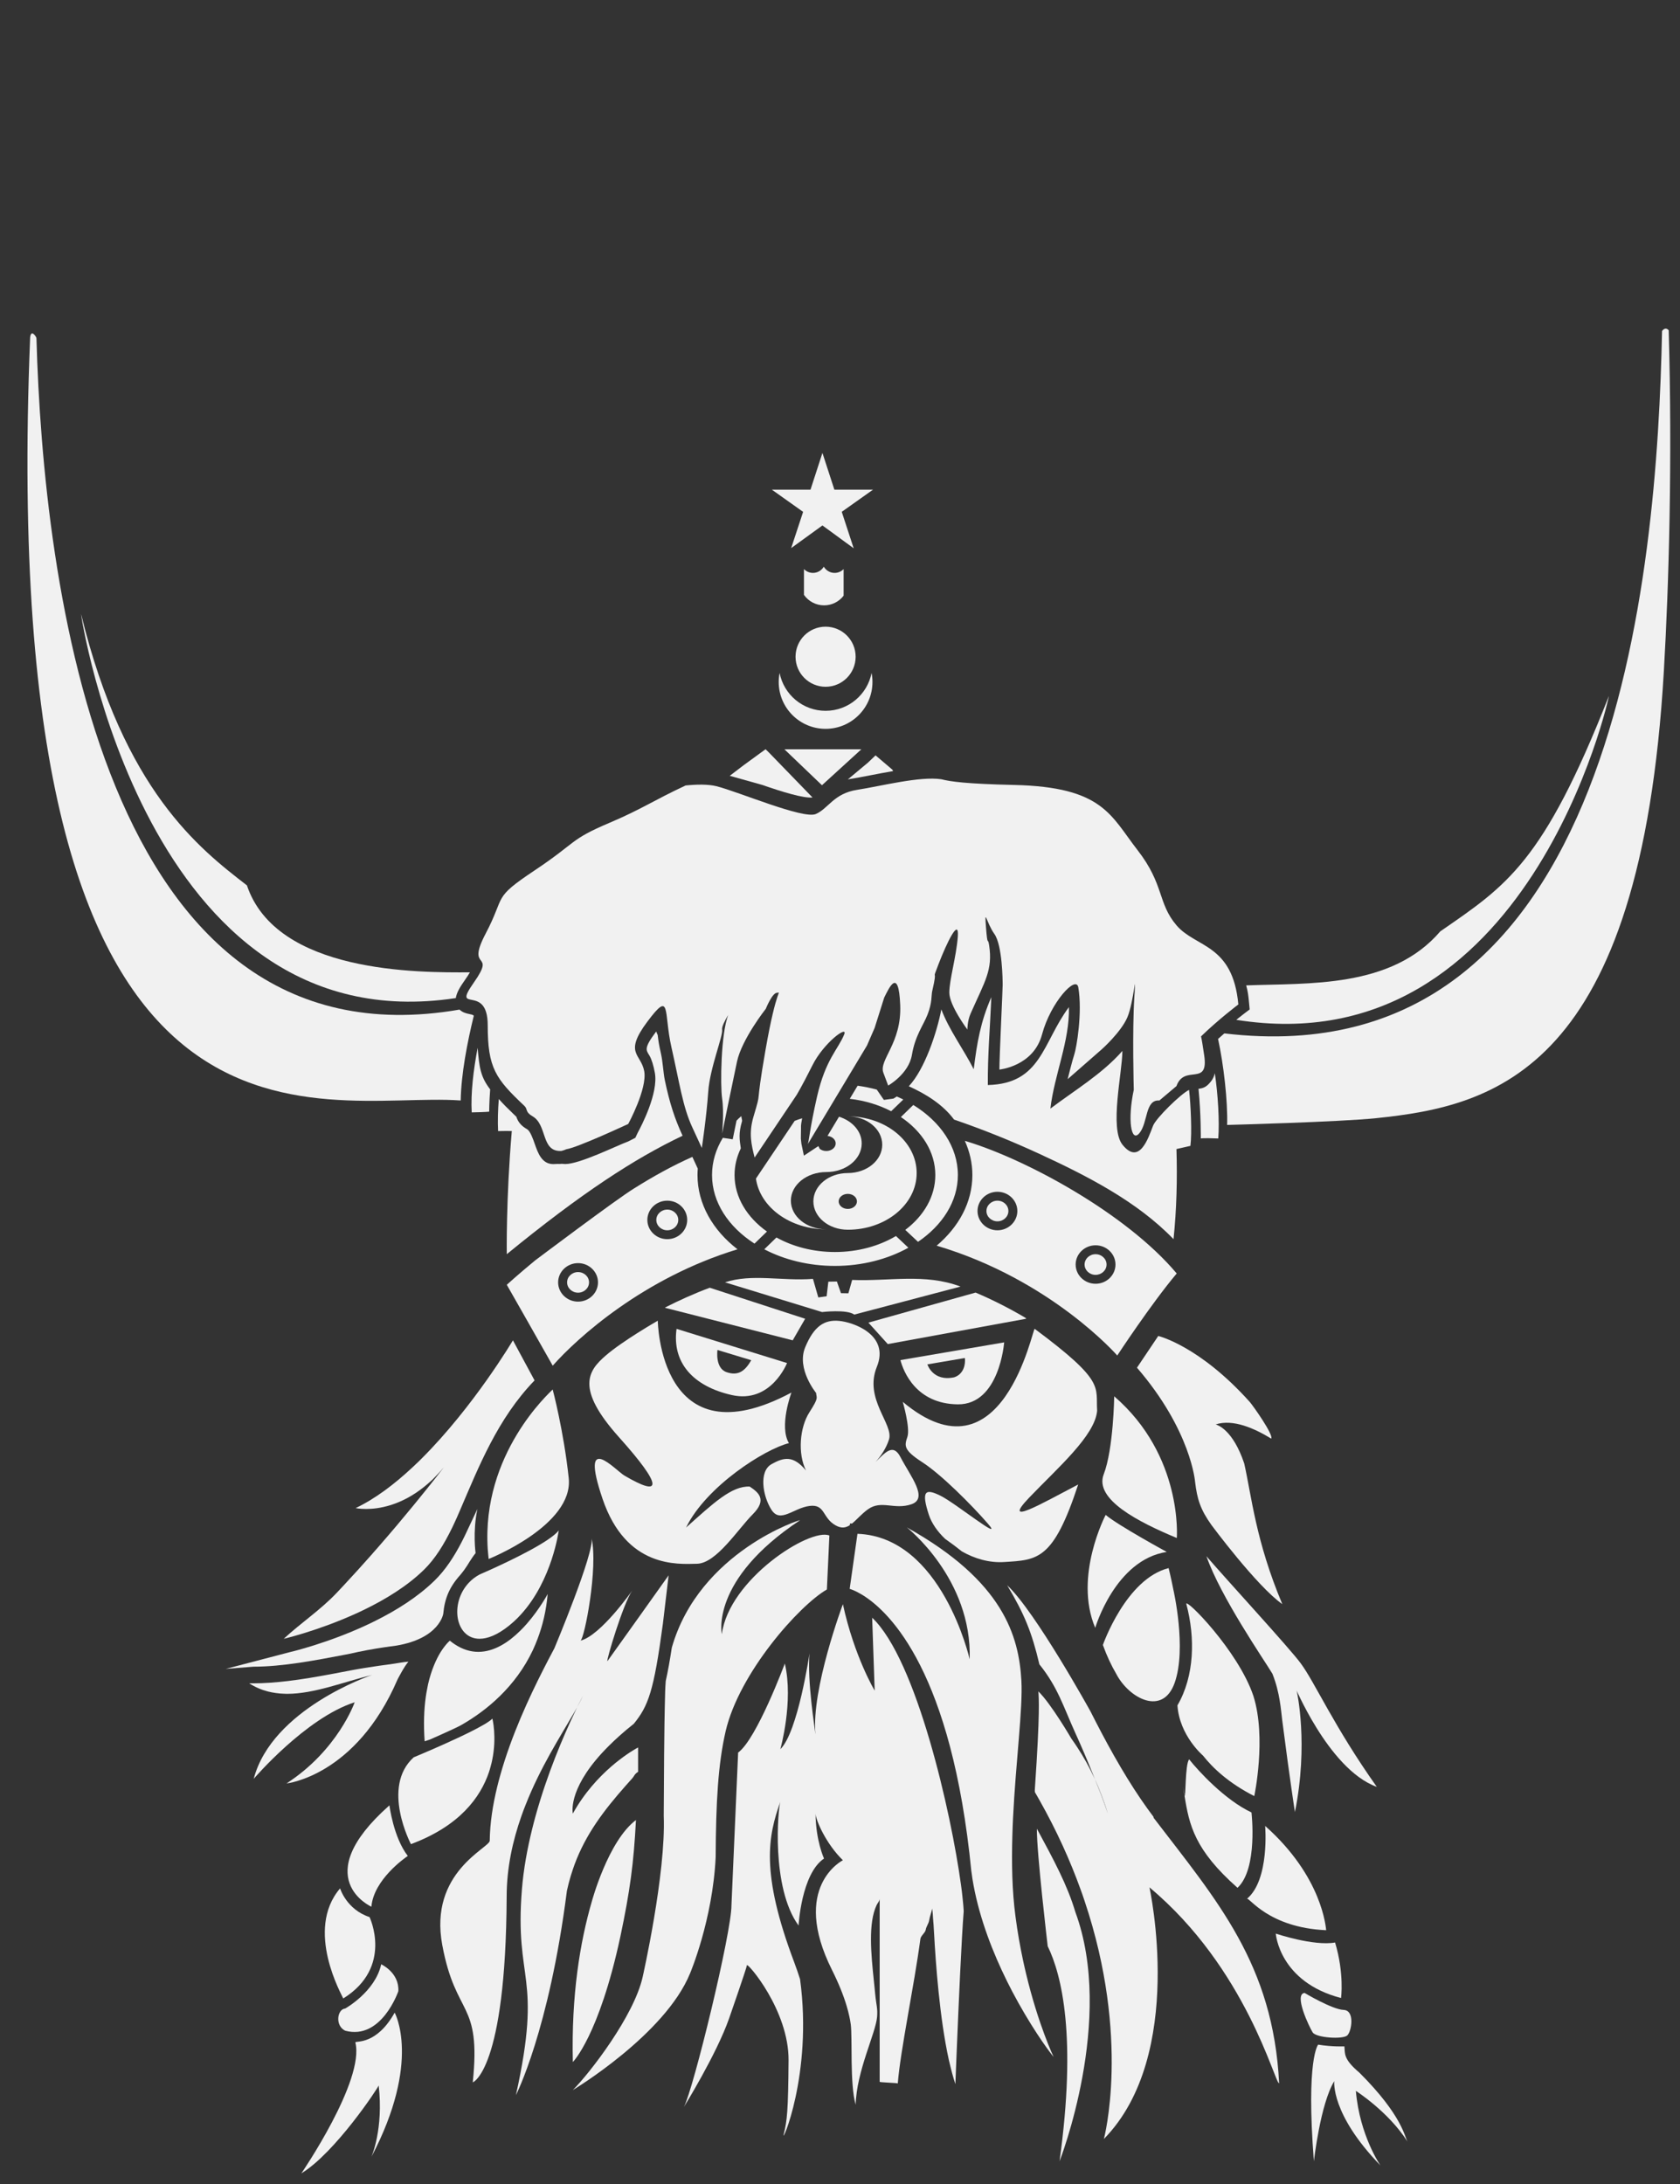 <?xml version="1.0" encoding="utf-8"?>
<!-- Generator: Adobe Illustrator 16.0.0, SVG Export Plug-In . SVG Version: 6.00 Build 0)  -->
<!DOCTYPE svg PUBLIC "-//W3C//DTD SVG 1.1//EN" "http://www.w3.org/Graphics/SVG/1.1/DTD/svg11.dtd">
<svg version="1.1" id="Calque_1" xmlns="http://www.w3.org/2000/svg" xmlns:xlink="http://www.w3.org/1999/xlink" x="0px" y="0px"
	 width="566.93px" height="737.01px" viewBox="0 0 566.93 737.01" enable-background="new 0 0 566.93 737.01" xml:space="preserve">
<rect x="0" y="0" width="566.93" height="737.01" fill="#333333" stroke="none"/>
<path fill="#F1F1F1" d="M297.718,386.29c0,5.283-5.202,9.565-11.619,9.565c-6.416,0-11.618,4.281-11.618,9.565
	c0,5.283,5.202,9.565,11.618,9.565c12.835,0,23.237-8.565,23.237-19.131c0-10.563-10.402-19.13-23.237-19.13
	C292.516,376.726,297.718,381.009,297.718,386.29z M286.099,407.961c-1.702,0-3.084-1.139-3.084-2.54
	c0-1.402,1.382-2.539,3.084-2.539c1.704,0,3.085,1.137,3.085,2.539C289.184,406.823,287.803,407.961,286.099,407.961z"/>
<path fill="#F1F1F1" d="M282.011,385.857c0,1.417-1.421,2.564-3.174,2.564c-0.861,0-1.642-0.279-2.213-0.73l-0.458-0.938
	l-4.883,3.237l-0.817-3.896c-0.025,0.057-0.205-1.895-0.209-1.807c0.031-0.474-0.002-2.004,0.038-2.87
	c0.071-1.54-0.189-1.031,0.399-4.046c-0.867,0.254-1.71,0.545-2.526,0.875l-13.07,19.479c1.357,9.631,11.461,17.117,23.74,17.117
	c-6.602,0-11.953-4.326-11.953-9.662s5.352-9.66,11.953-9.66c6.603,0,11.953-4.326,11.953-9.662c0-4.113-3.182-7.614-7.659-9.01
	l-3.888,6.478C280.802,383.488,282.011,384.553,282.011,385.857z"/>
<path fill="#F1F1F1" d="M85.531,562.439c9.798,0,20.902-2.139,30.709-4.013c0.658-0.133,1.293-0.247,1.927-0.374
	c3.701-0.866,7.6-1.58,11.652-2.181c0.657-0.093,1.314-0.196,1.989-0.282c0.669-0.098,1.332-0.189,2.007-0.271
	c14.593-2.479,15.769-10.76,15.769-10.76c0.479-5.132,2.048-8.938,5.657-12.984c2.255-2.665,2.728-3.933,4.169-6.01
	c0.34-0.501,0.709-0.991,1.084-1.464c0,0-1.021-7.201,0.606-14.859c-0.127,0.271-4.21,8.915-4.325,9.174
	c-0.299,0.601-0.599,1.188-0.894,1.782c-2.611,5.067-5.546,9.589-9.249,13.198c-5.68,5.535-12.854,10.032-19.979,13.572
	c-0.524,0.277-1.044,0.52-1.574,0.778c-0.536,0.249-1.061,0.503-1.586,0.745c-13.007,6.02-24.943,8.867-25.75,9.053l-21.571,5.638
	L85.531,562.439z"/>
<path fill="#F1F1F1" d="M96.684,601.838c0,0,23.403-2.434,37.46-35.068c0,0,2.243-4.418,3.686-6.021
	c-1.696,0.092-3.484,0.496-5,0.698c-0.069,0-8.667,1.136-14.144,2.181c-4.572,0.881-9.565,1.85-14.681,2.68
	c-2.236,0.358-4.484,0.682-6.751,0.957c-4.002,0.479-7.986,0.791-11.768,0.791c-0.485,0-0.946-0.007-1.408-0.013
	c2.059,1.32,4.175,2.215,6.36,2.773c0.86,0.22,1.725,0.381,2.589,0.502c0.997,0.146,2.019,0.236,3.038,0.259
	c0.294,0,0.56,0.023,0.842,0.023c9.174,0,19.045-4.035,28.8-6.4c-0.805,0.196-33.938,11.579-40.089,35.081
	c0,0,17.552-20.549,34.07-25.832C119.689,574.449,114.039,590.617,96.684,601.838z"/>
<path fill="#F1F1F1" d="M244.661,432.734l32.753,10.032c0,0,8.32-1.004,10.873,0.854l35.854-9.456
	c-12.104-4.551-24.183-1.718-36.574-2.237l-1.274,4.51l-2.502-0.047l-1.379-3.933c-0.975,0-1.919,0.034-2.883,0.059l-0.571,4.911
	l-2.813,0.404l-1.798-6.262C263.81,432.359,253.703,429.736,244.661,432.734z"/>
<path fill="#F1F1F1" d="M224.476,441.209l-0.012,0.126l43.043,10.969l4.198-7.278l-32.187-10.47
	C234.168,436.551,229.141,438.833,224.476,441.209z"/>
<path fill="#F1F1F1" d="M428.99,485.474c0.819-1.308-6.153-11.111-7.225-12.349c-17.062-19.036-30.901-22.287-30.901-22.287
	l-7.183,10.701c18.329,21.266,19.616,38.564,19.616,38.564c0.691,5.753,1.763,9.267,5.522,14.536c0,0,15.245,20.584,23.912,26.701
	c-8.989-21.352-10.361-36.395-12.858-47.488c-3.88-11.515-9.029-12.944-9.623-13.175
	C416.166,478.791,423.339,482.027,428.99,485.474z"/>
<path fill="#F1F1F1" d="M116.473,685.273c12.275,3.31,17.954-13.337,17.954-13.337c0.335-6.303-5.789-9.071-5.789-9.071
	c-2.018,9.289-12.166,14.935-12.166,14.935C113.808,678.019,112.967,683.559,116.473,685.273z"/>
<path fill="#F1F1F1" d="M346.172,444.783c-5.598-3.309-11.25-6.175-16.952-8.591l-36.17,10.137l6.538,7.242l46.677-8.546
	L346.172,444.783z"/>
<path fill="#F1F1F1" d="M464.613,602.991c-14.515-20.48-20.902-35.276-25.672-41.683c-3.65-5.005-24.852-28.04-31.816-36.136
	c4.787,13.747,19.489,35.012,22.263,39.647c2.589,6.492,2.888,12.479,3.321,15.775c2.618,20.388,4.273,30.899,4.273,30.899
	c4.641-22.89,0.663-40.598,0.663-40.598C436.099,566.573,447.856,596.971,464.613,602.991z"/>
<path fill="#F1F1F1" d="M146.196,499.746c-0.081,0.115-0.184,0.229-0.271,0.333c-0.272,0.348-0.548,0.693-0.831,1.062
	c-0.093,0.104-0.178,0.214-0.266,0.312c-0.275,0.357-0.564,0.709-0.864,1.089c-2.605,3.259-6.001,7.416-9.97,12.126
	c-0.514,0.606-1.039,1.224-1.567,1.84c-0.485,0.576-0.974,1.159-1.489,1.747c-1.083,1.269-2.208,2.566-3.361,3.887
	c-0.379,0.426-0.762,0.864-1.146,1.297c-0.387,0.433-0.768,0.883-1.148,1.321c-2.963,3.35-6.095,6.815-9.365,10.32
	c-0.385,0.409-0.789,0.825-1.169,1.239c-0.387,0.41-0.779,0.813-1.16,1.234c-5.437,5.743-12.034,10.097-17.851,15.477
	c0,0,11.516-2.682,24.212-8.442c0.529-0.225,1.06-0.479,1.596-0.731c0.525-0.242,1.057-0.497,1.579-0.761
	c7.122-3.472,14.33-7.896,19.904-13.331c3.801-3.708,6.782-8.568,9.47-14.059c0.288-0.6,0.005,0.012,0.288-0.6l0.57-1.211
	c0.093-0.196,0.173-0.393,0.266-0.588c0.19-0.415,0.38-0.818,0.57-1.239c0.069-0.174,0.15-0.356,0.23-0.536
	c0.259-0.595,0.525-1.188,0.779-1.788c6.331-14.726,12.713-31.025,25.192-43.914l-7.3-13.525c0,0-13.279,22.429-30.831,39.911
	c-0.191,0.185-0.364,0.352-0.537,0.536c-0.225,0.226-0.449,0.444-0.68,0.664c-0.185,0.177-0.37,0.356-0.565,0.53
	c-0.214,0.219-0.438,0.437-0.669,0.645c-0.191,0.174-0.386,0.368-0.583,0.542c-6.088,5.703-12.621,10.657-19.222,13.786
	c0,0,1.319,0.295,3.545,0.295c4.25,0,11.797-1.13,19.789-7.646c0.323-0.253,0.652-0.52,0.974-0.814c0.115-0.09,0.23-0.2,0.34-0.293
	c0.295-0.271,0.606-0.548,0.928-0.837c0.11-0.12,0.22-0.2,0.341-0.304c0.283-0.289,0.572-0.601,0.883-0.9
	c0.979-1.003,1.965-2.059,2.947-3.24c0,0-0.981,1.279-2.74,3.533C146.756,499.036,146.49,499.376,146.196,499.746z"/>
<path fill="#F1F1F1" d="M204.334,457.504c-5.823,5.063-10.235,11.001,4.562,27.504c14.796,16.513,14.646,20.486,1.833,12.949
	c-2.963-1.706-15.355-15.649-7.392,7.843c7.974,23.455,25.329,22.049,31.879,21.904c6.528-0.145,13.792-11.664,18.774-16.658
	c4.982-4.975,1.995-7.387-0.992-9.386c-6.118-0.283-12.374,5.689-21.473,13.814c6.815-13.93,26.604-26.478,34.707-28.472
	c-3.421-5.696,0.847-17.073,0.847-17.073c-44.531,23.761-45.102-24.246-45.102-24.246S210.171,452.429,204.334,457.504z"/>
<path fill="#F1F1F1" d="M370.24,476.048c-0.524-8.143,2.844-9.837-21.069-27.614c-0.692-0.513-10.794,52.921-44.524,24.632
	c0,0,2.566,8.817,1.568,11.803c-1.003,2.987-1.425,4.405,4.981,8.547c6.394,4.116,16.497,14.229,22.188,20.768
	c5.702,6.545-10.812-6.833-15.927-9.398c-5.126-2.559-6.7-1.845-4.002,6.412c0.929,2.814,2.89,5.639,5.496,8.118
	c2.019,1.413,3.915,2.826,5.662,4.232c4.266,2.434,9.26,3.898,14.248,3.569c11.308-0.697,16.583-0.559,24.983-26.16
	c-12.242,6.394-26.188,14.508-16.515,4.411C357.012,495.261,369.536,484.443,370.24,476.048z"/>
<path fill="#F1F1F1" d="M323.218,473.907c14.079,0.146,15.644-20.912,15.644-20.912l-35.006,5.984
	C304.86,462.809,309.125,473.764,323.218,473.907z M325.605,458.271c0.259,2.196-0.427,5.448-3.592,6.51
	c-7.242,1.546-9.053-4.358-9.053-4.358L325.605,458.271z"/>
<path fill="#F1F1F1" d="M397.126,519.016c0,0,2.151-27.718-21.126-47.818c0,0-0.248,17.789-3.535,26.301
	C369.16,506.001,384.321,513.682,397.126,519.016z"/>
<path fill="#F1F1F1" d="M396.395,567.894c4.146-11.671-0.444-31.511-0.444-31.511c-0.877-4.429-1.591-7.215-1.591-7.215
	c-14.41,3.622-22.184,25.942-22.184,25.942c1.346,3.736,2.872,6.953,4.486,9.71C380.982,573.17,392.381,579.224,396.395,567.894z"/>
<path fill="#F1F1F1" d="M165.679,529.624c-0.56,0.266-1.084,0.496-1.55,0.692c-0.658,0.311-1.205,0.541-1.592,0.703
	c-0.444,0.196-0.703,0.313-0.703,0.313c-1.39,0.748-2.583,1.672-3.575,2.721c-3.309,3.477-4.469,8.251-3.758,12.144
	c0.714,3.84,3.25,6.821,7.339,6.821c2.664,0,5.997-1.263,9.917-4.406c0.554-0.443,1.083-0.898,1.603-1.366
	c0.438-0.402,0.853-0.807,1.273-1.211c0.41-0.408,0.79-0.83,1.182-1.251c10.599-11.625,12.737-28.334,12.737-28.334
	C185.665,520.249,172.35,526.603,165.679,529.624z"/>
<path fill="#F1F1F1" d="M246.946,470.771c13.239,2.993,18.641-10.8,18.641-10.8l-37.277-11.537
	C226.753,459.683,233.713,467.79,246.946,470.771z M242.114,455.556l11.404,3.458c-2.034,3.518-4.3,5.443-8.354,4.024
	C241.226,461.666,242.114,455.556,242.114,455.556z"/>
<path fill="#F1F1F1" d="M260.322,494.117c-4.266,2.411-2.98,10.667,0,15.356c2.988,4.691,7.397-0.561,12.806-1.27
	c5.402-0.721,4.286,3.979,8.823,6.532c1.971,1.107,3.435,0.865,4.82-0.051l0.086-0.577l0.669,0.028
	c1.574-1.269,3.148-3.2,5.374-4.809c4.562-3.263,8.822,0.289,14.657-1.695c5.835-1.995-0.283-9.387-3.702-15.943
	c-2.484-4.768-5.138-1.516-8.412,1.69c1.855-2.042,3.7-4.809,4.571-7.67c1.568-5.12-8.532-13.652-4.109-24.471
	c4.398-10.816-7.981-15.078-12.808-15.498c-4.843-0.433-8.413,1.701-11.393,8.96c-2.981,7.254,3.695,15.361,3.695,15.361
	c0.145,1.856,1.004,1.43-2.271,6.55c-3.274,5.121-3.978,13.941-1.135,19.627C267.719,491.118,264.589,491.69,260.322,494.117z"/>
<path fill="#F1F1F1" d="M393.719,523.709c0,0-16.439-8.96-20.603-12.489c0,0-10.885,20.717-3.522,38.113
	C369.594,549.333,376.317,526.383,393.719,523.709z"/>
<path fill="#F1F1F1" d="M191.92,498.777c-1.701-15.949-5.415-29.885-5.415-29.885c-1.004,1.083-23.997,21.634-21.916,53.871
	c0.033,0.404,0.081,0.82,0.109,1.233c0.069,0.705,0.109,1.386,0.196,2.094C164.895,526.09,193.627,514.708,191.92,498.777z"/>
<path fill="#F1F1F1" d="M165.023,597.974c0.218-0.645,0.398-1.296,0.565-1.937c0.202-0.703,0.368-1.39,0.501-2.064
	c1.636-7.888,0.069-14.012,0.069-14.012c-1.039,1.102-4.164,2.844-7.911,4.705c-0.514,0.255-1.044,0.508-1.586,0.768
	c0,0,0,0.007-0.006,0.011c-0.513,0.249-1.031,0.502-1.563,0.744c-3.056,1.442-6.256,2.866-8.943,4.042
	c-3.771,1.649-6.537,2.785-6.537,2.785c-11.1,10.028-0.941,29.303-0.941,29.303C155.071,616.219,162.14,606.543,165.023,597.974z"/>
<path fill="#F1F1F1" d="M175.488,550.376c-3.9,3.834-8.753,7.058-14.075,7.058c-2.571,0-5.271-0.767-8.003-2.583
	c-0.542-0.362-1.078-0.744-1.614-1.188l-0.012,0.011c-0.058,0.047-0.854,0.71-1.949,2.175c-0.363,0.472-0.761,1.061-1.183,1.729
	c-1.43,2.342-3.068,5.859-4.208,10.818c-0.138,0.668-0.277,1.396-0.409,2.121c-0.151,0.704-0.249,1.437-0.364,2.203
	c-0.571,4.129-0.784,9.064-0.37,14.888c0,0,0.628-0.185,1.73-0.564c2.71-1.183,5.374-2.388,7.807-3.518
	c0.543-0.254,1.073-0.508,1.58-0.751c0.225-0.108,0.444-0.212,0.664-0.333c0.293-0.15,0.576-0.312,0.882-0.485
	c8.008-4.635,17.932-12.529,23.882-25.168c0.283-0.604,0.549-1.229,0.813-1.861c0.266-0.612,0.513-1.246,0.751-1.887
	c1.706-4.504,2.923-9.513,3.408-15.135c0,0-2.636,4.986-6.937,9.928c-0.37,0.428-0.773,0.865-1.166,1.293
	C176.317,549.541,175.913,549.967,175.488,550.376z"/>
<path fill="#F1F1F1" d="M241.508,626.718c0.088-18.57,0.813-31.453,3.373-42.535c4.557-19.627,24.754-42.392,34.159-47.8
	l0.841-18.21c-6.544-2.698-33.887,14.796-36.292,33.288c0,0-4.111-18.216,26.339-38.414c0.836-0.559-33.927,10.409-43.221,42.963
	c-0.692,4.532-1.35,8.176-2.041,11.227c-0.099,1.17-0.162,2.369-0.202,3.569c-0.41,14.853-0.375,29.014-0.48,41.906
	c0.784,19.525-7.115,54.443-7.115,54.443c-2.911,13.094-17.811,32.423-23.559,38.147c0,0,31.096-18.631,39.554-39.364
	C232.865,665.939,240.488,648.007,241.508,626.718z"/>
<path fill="#F1F1F1" d="M131.25,609.38c-27.497,24.437-5.921,34.055-5.921,34.055c0.784-9.191,11.428-16.543,12.235-17.098
	c0.023-0.022,0.047-0.039,0.047-0.039c-4.856-6.251-6.194-17.067-6.194-17.067C131.366,609.272,131.302,609.334,131.25,609.38z"/>
<path fill="#F1F1F1" d="M405.959,592.434c3.225,4.105,8.598,9.244,17.305,13.672c0,0,4.18-19.582-0.289-33.772
	c-5.125-15.354-23.301-33.563-22.626-30.992c3.016,11.313,2.758,24.241-3.01,34.151C398.014,585.71,405.959,592.434,405.959,592.434
	z"/>
<path fill="#F1F1F1" d="M114.765,637.252c-12.05,14.086,0.756,36.28,1.073,37.145c16.964-10.574,8.868-27.463,8.868-27.463
	C116.911,644.379,114.765,637.252,114.765,637.252z"/>
<path fill="#F1F1F1" d="M399.254,602.899c0.216,1.836,0.361,2.75,0.468,3.014C399.567,604.926,399.415,603.923,399.254,602.899z"/>
<path fill="#F1F1F1" d="M417.607,637.052c6.967-6.442,4.712-25.43,4.712-25.43c-8.968-4.226-17.852-13.913-21.03-17.914
	c-1.415,1.675-1.097,13.378-1.566,12.204C401.295,615.942,403.177,624.31,417.607,637.052z"/>
<path fill="#F1F1F1" d="M447.533,651.368c-0.139-0.727-1.13-17.893-20.598-35.195c0,0,1.581,18.156-6.146,24.603
	C421.516,640.095,427.94,650.503,447.533,651.368z"/>
<path fill="#F1F1F1" d="M450.537,655.52c-7.294,1.279-20.015-3.011-20.015-3.011s1.13,16.3,22.026,21.738
	C452.549,674.247,453.691,666.082,450.537,655.52z"/>
<path fill="#F1F1F1" d="M453.674,690.565c0,0-3.915,0.208-8.852-0.582c0,0-4.156,4.722-1.435,39.354c0,0,2.15-19.316,6.872-27.043
	c0,0-1.286,11.082,15.586,28.46c0,0-7.006-10.008-8.298-25.168c0,0,11.019,7.012,17.453,17.166
	c-0.99-1.488-1.631-8.724-16.254-23.313C453.12,694.711,453.95,692.861,453.674,690.565z"/>
<path fill="#F1F1F1" d="M119.909,689.204c3.264,12.87-18.208,44.208-18.208,44.208c11.485-6.981,26.119-29.193,26.085-29.666
	c1.706,14.749-2.445,24.09-2.445,24.09c16.965-32.3,7.842-48.654,7.842-48.654C127.058,690.139,120.192,688.662,119.909,689.204z"/>
<path fill="#F1F1F1" d="M345.751,663.881c-0.161-0.717-0.329-1.431-0.479-2.17c-0.991-4.646-1.908-9.686-2.6-15.07
	c-1.138-8.568-1.314-17.863-1.045-27.09c0.035-0.99,0.07-1.995,0.098-2.999c0.046-0.99,0.093-1.971,0.127-2.963
	c0.936-19.108,3.356-37.099,2.821-46.49c-0.86-14.884-5.997-33.467-38.628-51.641c0,0,22.038,17.304,21.18,44.483
	c0,0-9.354-41.313-37.866-42.345l-2.606,18.404l-0.022,0.186c0,0,0.022,0.017,0.075,0.022c0.287,0.081,1.7,0.52,3.822,1.782
	c0.227,0.12,0.421,0.26,0.646,0.387c9.25,5.823,29.926,26.097,36.512,93.086c0.011,0.093,0.022,0.166,0.046,0.242
	c0.087,0.768,0.19,1.533,0.316,2.294c0.121,0.75,0.26,1.506,0.392,2.25c2.163,11.601,6.591,22.867,11.314,32.393
	c0.287,0.571,0.576,1.136,0.857,1.689c0.289,0.559,0.571,1.112,0.843,1.655c5.776,10.983,11.601,19.212,13.994,22.152
	c0,0-5.16-10.793-9.306-28.15C346.074,665.293,345.917,664.596,345.751,663.881z"/>
<path fill="#F1F1F1" d="M369.46,600.339c2.825,7.087,4.4,11.665,4.4,11.665C372.586,607.742,371.093,603.856,369.46,600.339z"/>
<path fill="#F1F1F1" d="M196.735,572.248c0,0-0.507,0.944-1.36,2.65c-0.184,0.369-0.374,0.773-0.611,1.234
	c0.237-0.414,0.427-0.802,0.633-1.198C195.916,573.965,196.383,573.067,196.735,572.248z"/>
<path fill="#F1F1F1" d="M389.24,613.075c-0.329-0.456-0.694-0.928-1.032-1.39c-0.359-0.466-0.699-0.938-1.045-1.424
	c-6.117-8.48-12.052-18.849-17.378-29.216c-0.312-0.582-0.594-1.164-0.888-1.746c-0.301-0.562-0.588-1.144-0.871-1.713
	c0,0-18.584-33.697-28.144-42.624c5.801,9.699,8.313,15.852,10.869,26.687c6.208,7.721,8.008,14.051,12.137,23.196
	c0.283,0.599,0.541,1.193,0.808,1.787c0.271,0.617,0.553,1.229,0.813,1.839c1.931,4.389,3.591,8.431,4.951,11.867
	c1.633,3.517,3.126,7.403,4.4,11.665c0,0-1.575-4.578-4.4-11.665c-1.832-4.001-3.834-7.518-5.852-10.598
	c-0.34-0.531-0.686-1.063-1.031-1.552c-0.335-0.514-0.682-0.986-1.027-1.47c0,0-6.867-11.798-11.14-15.938
	c0.139,2.261,0.616,6.567-1.188,32.941c-0.052,0.675,0.023,1.079,0.023,1.079c0.196,0.321,0.381,0.645,0.559,0.962
	c0.313,0.559,0.635,1.106,0.947,1.661c5.892,10.441,10.424,20.544,13.89,30.162c0.23,0.621,0.456,1.268,0.674,1.878
	c0.22,0.635,0.428,1.275,0.646,1.908c15.684,46.574,6.55,80.448,6.55,80.448c27.855-28.398,15.379-84.912,15.379-84.912
	c32.762,27.376,42.276,66.109,43.746,66.109h0.017c-2.006-40.15-20.884-61.53-42.34-89.566
	C389.284,613.43,389.261,613.105,389.24,613.075z"/>
<path fill="#F1F1F1" d="M209.328,653.606c3.292-15.557,4.538-25.019,5.281-39.417c-9.41,7.059-14.899,27.492-14.899,27.492
	c-3.955,13.607-6.947,31.54-6.4,54.172C193.31,695.853,202.132,687.06,209.328,653.606z"/>
<path fill="#F1F1F1" d="M454.683,686.846c1.441-1.436,2.594-8.447-1.273-8.585c-3.864-0.156-13.171-5.731-13.171-5.731
	c-3.72,0.433,1.574,11.456,2.722,13.308C444.101,687.699,453.265,688.275,454.683,686.846z"/>
<path fill="#F1F1F1" d="M296.852,640.969v14.239v2.513v2.516v42.298c0,0.186,5.929,0.358,6.113,0.537
	c0.877-11.14,5.475-32.658,7.63-48.774c0.128-1.051,1.648-2.076,1.8-3.079c0.16-1.061,0.989-2.105,1.146-3.114
	c0.224-1.424,0.801-2.772,1.026-4.036c0,0,0.202,1.166,0.283,3.144c0.023,0.72,0.16,1.539,0.201,2.474
	c0.021,0.76,0.104,1.58,0.149,2.462c0.554,10.419,1.893,28.882,4.99,42.974c0.172,0.773,0.369,1.521,0.543,2.254
	c0.179,0.757,0.374,1.472,0.558,2.204c0.354,1.308,0.722,2.542,1.113,3.713c0,0,0.081-2.163,0.221-5.681
	c0.046-0.955,0.079-2.018,0.13-3.165c0.047-0.985,0.082-2.047,0.129-3.136c0.588-14.283,1.597-37.336,2.329-46.389
	c-0.058-1.152-0.174-2.57-0.353-4.151c-0.063-0.749-0.161-1.551-0.259-2.387c-0.093-0.738-0.202-1.5-0.301-2.295
	c-3.325-24.419-14.991-75.984-29.982-90.181l0.854,24.609c0,0-6.88-11.439-10.73-29.176c0,0-10.789,28.854-9.243,43.99
	c-0.236-2.088-2.814-17.963-2.024-27.389c0,0-3.897,26.597-9.837,32.329c0,0,4.527-16.099,1.505-28.9
	c0,0-9.457,25.464-15.754,30.042l-2.253,51.554c0.04,9.116-12.842,62.076-16.059,68.057c0,0,11.001-17.732,15.269-29.904
	c0,0,5.892-16.935,6.013-17.942c0.133-0.998,14.179,15.188,14.047,32.128c-0.122,16.93-0.497,20.446-1.621,24.839
	c-1.137,4.382,9.877-19.955,5.501-52.257c-0.588-1.855-1.247-3.77-1.995-5.771c-11.458-30.354-8.736-42.658-4.654-54.108
	c-0.772,2.197-3.229,28.898,6.147,41.78c0,0,0.928-17.459,8.59-22.613c0,0-2.784-6.009-2.855-15.16
	c0.093,2.341,3.639,10.304,9.221,15.734c0,0-17.776,8.87-3.662,37.054c2.25,4.509,3.841,8.487,4.901,12.027
	c0.18,0.623,0.354,1.211,0.508,1.811c0.161,0.646,0.321,1.269,0.444,1.868c0.196,0.894,0.346,1.742,0.46,2.583
	c0.623,4.497-0.362,20.205,1.662,27.164c0.294-11.41,6.774-24.106,7.229-29.654c0.236-2.952-0.253-3.725-0.645-7.727
	c-0.053-0.716-0.134-1.407-0.208-2.134c-0.069-0.702-0.138-1.396-0.214-2.109c-0.991-9.405-1.958-19.635,0.896-25.723
	c0.345-0.731,1.037-1.425,1.037-2.094"/>
<path fill="#F1F1F1" d="M211.081,602.668c0.375-0.438,0.772-0.887,1.176-1.319c0.38-0.433,0.76-0.865,1.152-1.293
	c0.639-0.708,0.708-1.424,1.925-2.127v-8.234c0,0-2.668,1.361-6.388,4.244c-0.421,0.334-0.871,0.674-1.326,1.05
	c-0.433,0.356-0.877,0.726-1.326,1.118c-4.186,3.633-9.099,8.88-12.984,15.897c0,0-1.863-7.64,9.755-20.36
	c0.381-0.421,0.792-0.854,1.206-1.28c0.386-0.414,0.802-0.824,1.211-1.229c2.348-2.345,5.114-4.825,8.412-7.443
	c4.878-6.02,6.734-10.886,9.807-33.771l1.932-16.312c0,0-19.743,27.757-20.606,28.897c-0.018,0.036-0.035,0.047-0.046,0.047
	c-0.485,0,5.287-19.339,8.355-23.791c0,0-10.582,15.166-17.454,16.89c1.326-0.489,6.031-24.684,3.736-34.603
	c1.125,4.607-12.535,37.174-12.535,37.174c-0.605,1.148-1.286,2.428-2.013,3.812c-0.292,0.564-0.581,1.143-0.882,1.713
	c-0.293,0.571-0.587,1.165-0.899,1.758c-4.693,9.238-10.696,22.107-14.443,35.461c-0.196,0.67-0.375,1.338-0.554,2.013
	c-0.18,0.68-0.346,1.349-0.512,2.023c-1.495,6.124-2.445,12.271-2.514,18.164c-0.03,2.438-20.609,10.597-16.019,35.194
	c4.572,24.609,13.158,18.603,10.292,46.359c0,0,11.164-4.002,11.44-62.666c0-9.72,2.037-18.888,4.983-27.231
	c0.213-0.622,0.438-1.251,0.668-1.851c0.23-0.623,0.461-1.229,0.715-1.84c5.006-12.749,11.867-23.362,16.209-30.877
	c0.328-0.577,0.651-1.124,0.955-1.661c0.088-0.138,0.163-0.299,0.255-0.461c0.237-0.461,0.427-0.865,0.611-1.234
	c0.853-1.706,1.36-2.65,1.36-2.65c-0.352,0.818-0.818,1.717-1.338,2.687c-0.207,0.396-0.396,0.784-0.633,1.198
	c-0.07,0.162-0.155,0.335-0.236,0.497c-0.278,0.553-0.554,1.141-0.848,1.787c-3.437,7.241-9.019,20.111-13.031,34.711
	c-0.184,0.663-0.362,1.344-0.543,2.029c-0.167,0.669-0.345,1.349-0.512,2.023c-1.639,6.619-2.906,13.499-3.46,20.303
	c-2.577,31.758,7.081,28.402-2.035,69.538c0,0,11.191-21.749,17.212-68.968c0.38-1.747,0.818-3.43,1.309-5.063
	c0.201-0.65,0.403-1.291,0.623-1.932c0.213-0.627,0.421-1.279,0.656-1.891C197.727,618.86,203.833,610.88,211.081,602.668z"/>
<path fill="#F1F1F1" d="M349.907,617.118c-0.12,7.783,3.65,39.646,3.65,39.646c4.746,9.733,9.825,30.509,3.991,72.571
	c0,0,18.792-47.807,5.321-84.155C360.231,636.227,355.548,627.543,349.907,617.118z"/>
<path fill="#F1F1F1" d="M195.073,429.274c-2.041,0-3.701,1.556-3.701,3.472c0,1.925,1.66,3.481,3.701,3.481
	c2.042,0,3.703-1.557,3.703-3.481C198.776,430.829,197.115,429.274,195.073,429.274z"/>
<path fill="#F1F1F1" d="M225.178,408.187c-2.036,0-3.701,1.568-3.701,3.49c0,1.924,1.666,3.494,3.701,3.494
	c2.053,0,3.708-1.57,3.708-3.494C228.886,409.755,227.232,408.187,225.178,408.187z"/>
<path fill="#F1F1F1" d="M369.715,430.213c2.034,0,3.701-1.562,3.701-3.488s-1.667-3.482-3.701-3.482
	c-2.059,0-3.714,1.556-3.714,3.482S367.656,430.213,369.715,430.213z"/>
<path fill="#F1F1F1" d="M336.589,412.148c2.048,0,3.702-1.568,3.702-3.482c0-1.926-1.654-3.488-3.702-3.488
	c-2.041,0-3.707,1.563-3.707,3.488C332.882,410.579,334.548,412.148,336.589,412.148z"/>
<path fill="#F1F1F1" d="M298.272,371.169l-2.398-3.479c-2.082-0.561-4.239-0.999-6.461-1.307l-2.654,4.423
	c5.118,0.587,9.87,2.054,13.967,4.19l4.105-3.961c-0.719-0.356-1.46-0.69-2.208-1.014c-0.62,0.421-1.046,0.668-1.118,0.708
	L298.272,371.169z"/>
<path fill="#F1F1F1" d="M250.399,378.392c0.128-0.435-0.306-1.408-0.199-1.773c-0.9,0.732-0.852,0.766-1.654,1.559
	c-0.74,3.606-1.275,6.23-1.288,6.297l-3.329-0.506c-2.335,3.836-3.649,8.082-3.649,12.555c0,9.232,5.57,17.512,14.328,23.146
	l4.204-4.072c-6.699-4.763-10.932-11.543-10.932-19.073c0-3.166,0.754-6.193,2.114-8.997
	C249.548,384.497,249.193,382.475,250.399,378.392z"/>
<path fill="#F1F1F1" d="M308.197,372.882l-4.191,4.076c7.104,4.764,11.625,11.752,11.625,19.564c0,7.236-3.881,13.792-10.137,18.516
	l4.296,4.029c8.238-5.605,13.451-13.618,13.451-22.545C323.24,387.031,317.383,378.533,308.197,372.882z"/>
<path fill="#F1F1F1" d="M281.76,422.504c-7.369,0-14.172-1.821-19.743-4.901l-4.099,3.984c6.747,3.523,14.957,5.61,23.842,5.61
	c9.289,0,17.858-2.307,24.783-6.142l-4.198-3.949C296.637,420.491,289.504,422.504,281.76,422.504z"/>
<path fill="#F1F1F1" d="M213.917,401.083c-5.641,3.42-33.361,24.279-33.361,24.279c-5.923,4.896-9.536,8.201-9.536,8.201
	s11.721,20.556,15.499,27.297c8.373-9.458,30.669-29.639,62.354-39.273c-8.333-6.439-13.499-15.297-13.499-25.064
	c0-0.728,0.038-1.446,0.096-2.162l-1.829-3.961C226.919,393.392,220.586,396.894,213.917,401.083z M195.073,439.248
	c-3.701,0-6.729-2.917-6.729-6.503c0-3.575,3.028-6.494,6.729-6.494c3.697,0,6.724,2.919,6.724,6.494
	C201.798,436.331,198.77,439.248,195.073,439.248z M225.178,418.167c-3.701,0-6.723-2.917-6.723-6.49c0-3.588,3.021-6.5,6.723-6.5
	c3.708,0,6.724,2.912,6.724,6.5C231.902,415.25,228.886,418.167,225.178,418.167z"/>
<path fill="#F1F1F1" d="M316.085,420.36c38.689,11.491,60.941,37.069,60.941,37.069s11.383-17.367,20.065-27.683
	c-16.911-20.175-50.92-38.655-71.498-44.757c1.625,3.617,2.543,7.484,2.543,11.533C328.137,405.691,323.558,414.046,316.085,420.36z
	 M369.715,420.233c3.701,0,6.711,2.906,6.711,6.492c0,3.587-3.01,6.492-6.711,6.492c-3.702,0-6.729-2.905-6.729-6.492
	C362.986,423.139,366.013,420.233,369.715,420.233z M336.589,402.173c3.702,0,6.723,2.918,6.723,6.492
	c0,3.576-3.021,6.506-6.723,6.506c-3.707,0-6.717-2.93-6.717-6.506C329.872,405.091,332.882,402.173,336.589,402.173z"/>
<path fill="#F1F1F1" d="M404.448,367.422c0.858,8.702,0.771,16.767,0.771,16.767s0.412-0.223,5.896,0
	c0.458-5.794-0.124-15.147-1.164-22.019c-0.219,0.928-0.582,1.823-1.188,2.616C407.164,366.879,406.067,367.228,404.448,367.422z"/>
<path fill="#F1F1F1" d="M563.116,111.445c1.247,44.132,0.088,85.371-1.635,115.058c-7.819,134.748-56.881,146.677-97.031,150.829
	c-12.646,1.309-50.34,2.287-50.34,2.287c0.228-8.201-1.197-20.426-3.063-29.028c0.719-0.645,1.43-1.27,2.117-1.862
	c132.5,15.754,146.043-156.091,147.709-237.017C560.873,111.711,561.886,110.09,563.116,111.445z"/>
<path fill="#F1F1F1" d="M421.71,340.649l-1.623,1.225c-0.026,0.021-1.167,0.883-2.893,2.277
	c98.864,15.765,126.118-110.231,125.732-109.25c-22.113,56.255-34.489,63.932-56.882,79.389
	c-16.528,19.293-44.534,17.42-65.507,18.241c0.586,2.133,0.731,3.333,0.985,6.095L421.71,340.649z"/>
<path fill="#F1F1F1" d="M159.186,375.382c5.487-0.105,5.893-0.258,5.893-0.258s0.016-3.295,0.333-7.509
	c-3.245-4.224-3.662-7.295-4.232-14.032C159.758,361.15,158.818,368.944,159.186,375.382z"/>
<path fill="#F1F1F1" d="M11.996,113.46c0.161,0.227,0.299,0.506,0.307,0.786c2.265,80.802,21.494,247.39,142.772,226.454
	c1.067,1.04,2.483,1.33,3.356,1.503c0.57,0.113,1.067,0.211,1.464,0.534c-2.207,8.997-4.271,19.677-4.428,28.63
	c-47.889-3.432-157.156,35.967-145.309-257.194c0.011-0.271,0,0,0.011-0.271C10.17,113.901,10.323,111.103,11.996,113.46z"/>
<path fill="#F1F1F1" d="M158.573,328.121c-17.202,0.099-65.247,0.404-75.249-29.344c-16.121-12.471-41.367-31.938-55.967-91.556
	c-0.316-1.288,21.393,145.581,126.461,129.588c0.264-1.897,1.529-3.894,3.121-6.163
	C157.719,329.535,158.231,328.719,158.573,328.121z"/>
<path fill="#F1F1F1" d="M230.279,383.115c-2.578-5.585-4.318-10.895-5.92-18.555c-0.541-2.588-0.652-6.119-1.344-9.16
	c-0.662-2.914-0.828-4.042-1.086-6.247c-0.114,0.149-0.411-1.171-0.533-1.011c-4.282,5.708-3.348,6.195-2.208,8.122
	c0.729,1.233,1.369,3.402,1.8,5.772c1.248,6.859-4.601,18.044-5.786,20.216l-0.798,1.708l-2.411,1.234
	c-3.867,1.403-16.306,7.621-21.234,7.621c-0.318,0-0.608-0.021-0.872-0.06c-0.416-0.059-0.653,0.054-1.193,0.033
	c-0.608-0.051-1.3,0.053-1.965,0.053c-3.883,0-5.197-3.752-6.252-6.768c-0.613-1.75-1.538-4.393-2.6-5.003
	c-0.896-0.516-1.566-1.042-2.077-1.571c-0.859-0.889-1.271-1.785-1.559-2.647c-0.345-0.325-0.662-0.632-0.991-0.946
	c-1.889-1.806-3.526-3.449-4.925-5.034c-0.293,3.81-0.4,7.473-0.236,10.822c1.988-0.048,3.491-0.043,4.624-0.019
	c-1.981,23-1.693,41.558-1.693,41.558c25.273-20.667,43.151-32.271,59.329-39.972L230.279,383.115z"/>
<path fill="#F1F1F1" d="M401.715,386.682c0.557-4.334,0.12-13.995-0.455-18.887c-0.407,0.192-0.381,8.931,0,0
	c-2.714,1.279-11.15,9.493-12.164,12.126c-1.602,4.158-4.607,13.423-10.288,6.392c-4.481-5.54-0.055-24.436-0.051-31.671
	c-6.736,7.71-16.186,13.347-24.293,19.467c1.314-11.406,6.548-22.788,6.25-34.244c-8.939,11.986-9.271,25.84-27.361,26.292
	c-0.088-9.896,0.771-19.779,1.184-29.66c-3.631,8.265-4.841,15.36-5.948,24.331c-3.365-6.646-8.34-13.295-10.928-20.204
	c-1.454,7.682-5.612,20.256-10.98,25.943c5.698,2.575,11.496,6.124,15.267,11.243c9.733,3.338,19.298,7.182,28.64,11.493
	c15.976,7.374,33.063,16.033,45.426,28.864c1.051-10.094,1.297-20.269,0.992-30.408L401.715,386.682z"/>
<path fill="#F1F1F1" d="M302.702,390.98c0.038,0.083,0.076,0.153,0.118,0.195L302.702,390.98z"/>
<g>
	<path fill="#F1F1F1" d="M405.301,349.737c5.95-5.773,12.588-10.778,12.588-10.778c-1.88-20.486-14.381-19.113-20.838-26.669
		c-6.459-7.557-4.1-13.738-13.18-25.417c-9.08-11.679-11.632-21.295-41.612-21.982c-16.244-0.372-21.464-1.134-24.59-1.922
		c-7.253-1.105-20.513,2.35-28.421,3.566c-7.909,1.217-9.709,6.336-13.946,8.162s-26.205-7.553-33.505-9.378
		c-2.82-0.705-6.687-0.637-10.439-0.254c-11.107,5.196-14.769,7.973-25.693,12.604c-13.605,5.77-10.858,6.458-25.283,16.075
		c-14.426,9.618-9.618,8.244-16.487,21.295c-6.87,13.052,3.744,5.497-3.967,16.487c-7.711,10.99,4.654,0,4.654,14.427
		c0,14.425,2.627,18.047,12.365,27.221c1.209,1.139,0.197,2.052,2.748,3.518c5.093,2.927,2.789,12.019,9.684,11.715
		c0.988-0.229,1.724-0.583,1.724-0.583c3.75-0.532,20.894-8.533,20.894-8.533s6.479-11.878,5.399-17.816
		c-1.08-5.94-7.019-5.94,1.08-16.737c8.099-10.798,5.399-3.24,8.099,8.638c2.7,11.877,3.778,19.976,7.019,26.994
		c3.239,7.018,3.239,7.018,3.239,7.018s1.62-10.797,2.16-18.895c0.54-8.099,5.059-18.897,4.69-21.057
		c-0.163-0.944,0.986-3.129,2.06-4.927c-2.483,6.357-2.707,23.724-2.06,28.143c0.708,4.86,0,11.879,0,11.879
		s3.408-16.737,5.028-24.296c1.619-7.558,9.718-17.816,9.718-17.816s2.159-5.398,3.78-5.398c1.619,0-0.07-2.479-3.85,19.118
		c-3.779,21.595-1.065,12.462-4.106,22.754c-1.648,5.575-0.683,9.418,0.397,13.736l14.094-21.002c0,0,1.653-2.607,5.433-10.166
		c3.778-7.559,11.991-13.614,10.708-10.404c-2.013,5.035-6.298,8.382-9.179,21.056c-2.489,10.954-2.683,15.012-3.121,16.002
		l19.975-33.279l2.583-5.938l3.239-10.258c1.619-3.24,4.861-10.464,5.4,2.493c0.541,12.958-7.302,18.563-5.682,22.881
		c1.619,4.319,1.619,4.319,1.619,4.319s6.937-3.892,8.017-10.371c1.08-6.478,3.884-10.03,5.272-13.586
		c1.622-4.156,1.23-6.453,1.57-7.896c2.156-9.18-0.541-2.159,2.159-9.179c2.699-7.019,7-15.987,6.479-9.178
		c-0.525,6.837-2.861,14.533-2.861,18.852c0,4.32,6.101,12.461,6.101,12.461s-0.04-2.864,1.08-5.397
		c4.884-11.041,7.511-14.681,6.258-23.033c-0.456-3.042-0.525,0.935-1.064-6.083s0.121-1.541,2.82,2.238
		c2.7,3.78,2.807,15.609,2.807,17.229s-1.103,24.226-1.103,28.544c0,0,11.519-1.079,14.396-11.875
		c2.88-10.798,11.518-20.157,12.237-15.837c1.44,8.638-0.629,20.429-1.35,22.589c-0.72,2.159-2.249,8.365-2.249,8.365l11.517-10.08
		c0,0,6.479-5.759,8.639-10.798c2.16-5.038,3.058-17.92,2.341-6.659c-0.718,11.26-0.181,31.134-0.181,31.134
		c-2.16,10.078-0.927,18.15,1.953,14.55c2.879-3.6,1.825-11.311,6.685-10.951l5.76-4.858c2.7-7.56,10.978,0.382,9.358-10.416
		C405.849,352.696,405.573,350.904,405.301,349.737z"/>
</g>
<g>
	<path fill="#F1F1F1" d="M301.256,260.233l0.106-0.092l-0.205-0.393l-5.693-4.841l-2.577,2.458l-6.786,5.656
		c0.237-0.046,0.464-0.099,0.714-0.137C290.765,262.277,296.051,261.111,301.256,260.233z"/>
	<path fill="#F1F1F1" d="M274.192,269.12l-14.669-15.132l-1.179-1.153l-7.421,5.411l-4.665,3.559l0,0l10.9,3.057
		C264.097,267.267,271.124,269.42,274.192,269.12z"/>
</g>
<g>
	<circle fill="#F1F1F1" cx="278.602" cy="221.619" r="10.14"/>
	<g>
		<path fill="#F1F1F1" d="M278.602,239.869c-7.694,0-14.099-5.496-15.517-12.775c-0.193,0.984-0.3,2-0.3,3.042
			c0,8.735,7.082,15.817,15.817,15.817s15.817-7.082,15.817-15.817c0-1.042-0.107-2.058-0.3-3.042
			C292.7,234.373,286.296,239.869,278.602,239.869z"/>
	</g>
	<path fill="#F1F1F1" d="M281.644,193.331c-1.559,0-2.909-0.847-3.65-2.097c-0.741,1.25-2.091,2.097-3.65,2.097
		c-1.193,0-2.268-0.494-3.042-1.286v8.705c1.505,2.134,3.984,3.531,6.794,3.531c2.688,0,5.069-1.281,6.59-3.26v-8.976
		C283.912,192.837,282.837,193.331,281.644,193.331z"/>
	<polygon fill="#F1F1F1" points="277.537,152.846 281.567,165.245 294.603,165.245 284.056,172.721 288.085,185.027 
		277.537,177.317 266.99,184.957 271.019,172.733 260.472,165.245 273.509,165.245 	"/>
	<polygon fill="#F1F1F1" points="264.699,252.847 277.376,264.983 290.68,252.847 	"/>
</g>
</svg>
